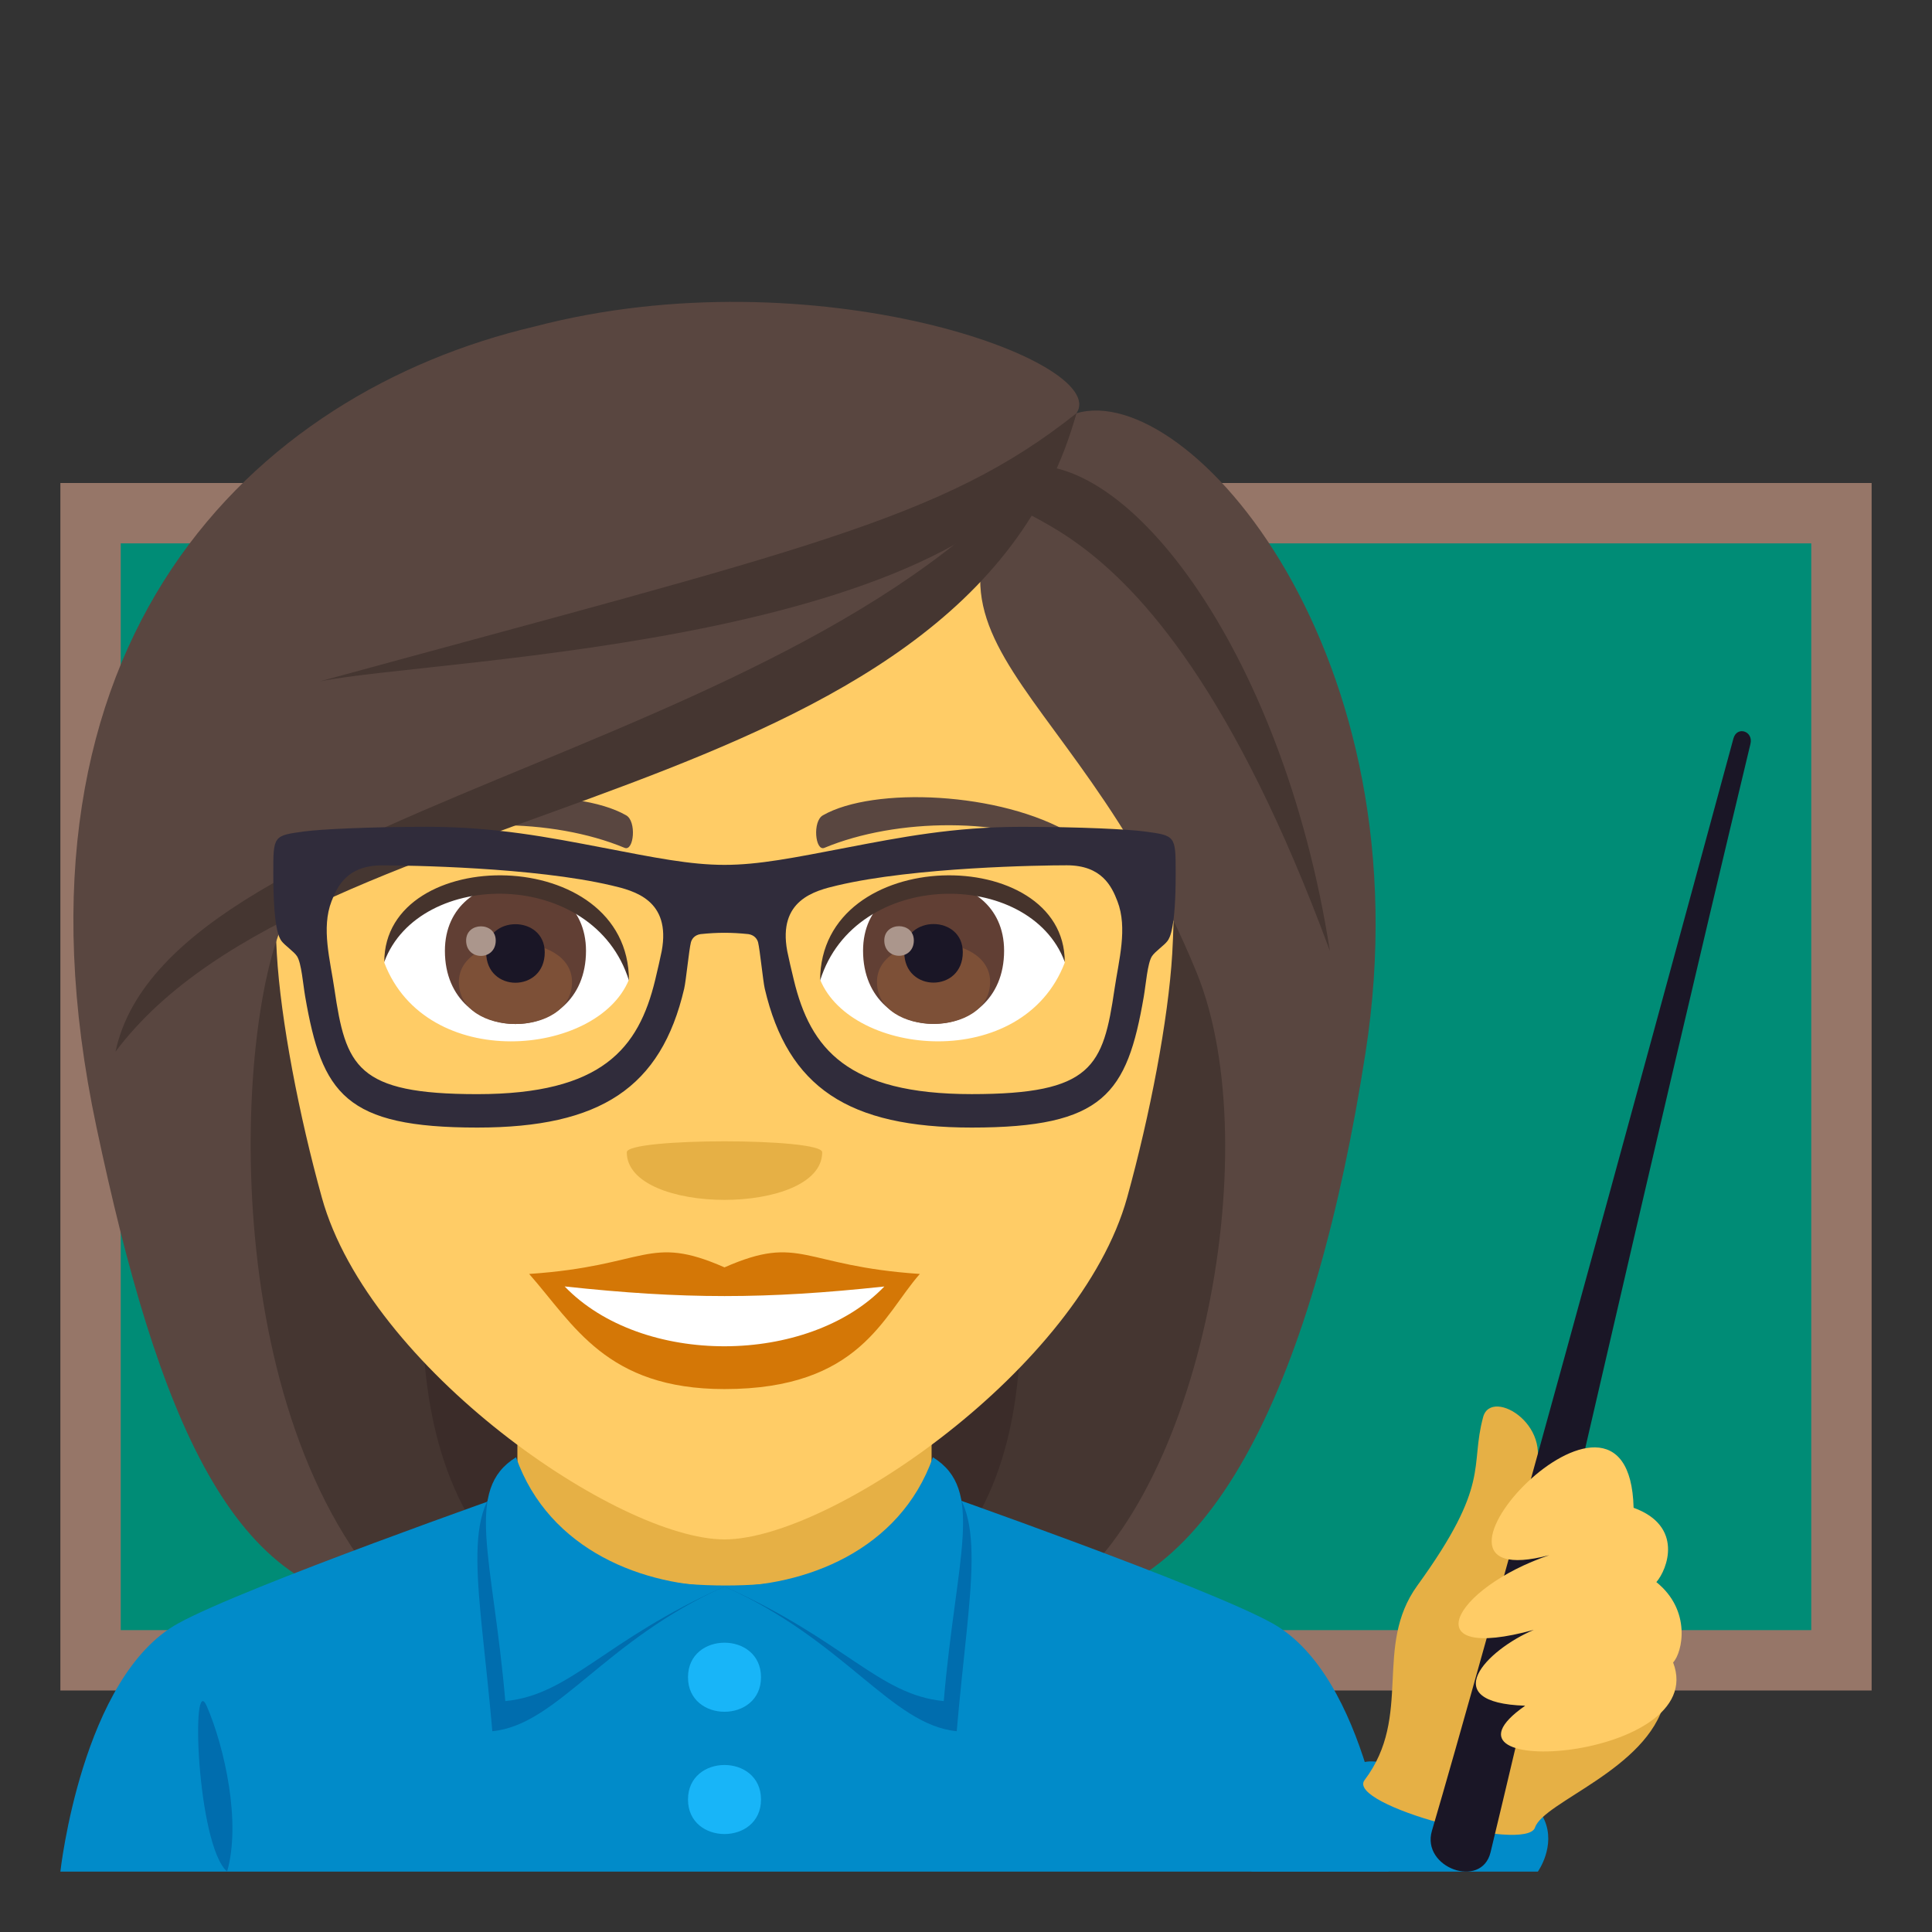 <?xml version="1.0" encoding="utf-8"?>
<!-- Generator: Adobe Illustrator 19.0.0, SVG Export Plug-In . SVG Version: 6.00 Build 0)  -->
<svg version="1.1" id="Layer_1" xmlns="http://www.w3.org/2000/svg" xmlns:xlink="http://www.w3.org/1999/xlink" x="0px" y="0px"
	 width="64px" height="64px" viewBox="0 0 64 64" enable-background="new 0 0 64 64" xml:space="preserve">
<rect x="0" y="0" width="64" height="64" fill="#333333" stroke="none"/>
<rect x="2" y="16" fill="#967668" width="60" height="40"/>
<rect x="4" y="18" fill="#008C76" width="56" height="36"/>
<path fill="#3B2C29" d="M12.385,20.248c-7.83,33.609-7.113,32.889,9.369,32.889C12.633,46.756,30.105,19.791,12.385,20.248z"/>
<path fill="#453631" d="M9.561,19.727c-5.715,25.534-0.785,32.092,3.592,33.41h5.018C6.434,44.866,24.781,19.225,9.561,19.727z"/>
<path fill="#3B2C29" d="M35.422,20.247c7.83,33.609,7.113,32.889-9.369,32.889C34.439,48.014,17.699,19.789,35.422,20.247z"/>
<path fill="#453631" d="M38.244,19.726c8.354,23.231-0.018,32.334-3.592,33.41h-5.016C41.375,45.542,23.027,19.223,38.244,19.726z"
	/>
<path fill="#E6B045" d="M17.139,52.122c0,5.171,13.721,5.171,13.721,0c0-3.156,0-4.777,0-4.777H17.139
	C17.139,47.344,17.139,48.048,17.139,52.122z"/>
<path fill="#FFCC66" d="M24,12.171c-10.434,0-15.459,8.497-14.83,19.422c0.127,2.196,0.738,5.364,1.492,8.079
	C12.226,45.314,20.484,50.995,24,50.995c3.514,0,11.773-5.681,13.338-11.324c0.752-2.714,1.363-5.882,1.494-8.079
	C39.459,20.668,34.436,12.171,24,12.171z"/>
<path fill="#FFFFFF" d="M35.271,31.89c-1.395,3.648-7.066,3.114-8.104,0.56C27.955,28.347,34.506,27.996,35.271,31.89z"/>
<path fill="#FFFFFF" d="M12.73,31.89c1.393,3.648,7.066,3.115,8.105,0.56C20.047,28.347,13.498,27.996,12.73,31.89z"/>
<path fill="#D47706" d="M24,41.983c-2.535-1.115-2.557-0.045-6.471,0.218c1.471,1.668,2.551,3.814,6.469,3.814
	c4.496,0,5.256-2.437,6.473-3.814C26.555,41.937,26.537,40.868,24,41.983z"/>
<path fill="#FFFFFF" d="M18.705,42.615c2.557,2.66,8.066,2.625,10.59,0.002C25.361,43.04,22.641,43.04,18.705,42.615z"/>
<path fill="#594640" d="M35.498,27.624c-2.35-1.401-6.566-1.572-8.236-0.617c-0.354,0.192-0.258,1.205,0.047,1.079
	c2.381-0.992,6.006-1.04,8.24,0.105C35.848,28.341,35.854,27.827,35.498,27.624z"/>
<path fill="#594640" d="M12.502,27.624c2.35-1.401,6.566-1.572,8.238-0.617c0.354,0.192,0.26,1.205-0.049,1.079
	c-2.381-0.992-6.004-1.042-8.238,0.105C12.152,28.341,12.148,27.827,12.502,27.624z"/>
<path fill="#E6B045" d="M27.236,38.17c0,2.104-6.473,2.104-6.473,0C20.764,37.687,27.236,37.687,27.236,38.17z"/>
<path fill="#594640" d="M35.658,13.69c-7.314,7.497-0.332,7.981,3.979,18.52c2.416,5.905,0.023,18.025-4.984,20.927
	c5.551,0,8.932-7.684,10.58-18.253C47.291,21.677,39.375,12.587,35.658,13.69z"/>
<path fill="#594640" d="M17.699,10.819C8.422,13.002-0.227,21.2,3.195,37.335c2.019,9.538,4.51,15.802,9.957,15.802
	C7.08,46.847,7.793,33.581,9.519,30.28c8.801-5.237,23.852-9.204,26.139-16.59C36.82,11.985,26.982,8.386,17.699,10.819z"/>
<path fill="#453631" d="M10.592,22.572c3.924-0.796,22.691-1.171,25.066-8.882C31.223,17.225,26.627,18.188,10.592,22.572z"/>
<path fill="#453631" d="M3.826,34.838c6.584-8.784,28.145-7.814,31.832-21.147C28.498,24.88,5.627,26.394,3.826,34.838z"/>
<path fill="#453631" d="M33.488,15.518c-1.697,2.676,4.205-1.257,10.566,15.983C42.486,21.423,37.109,14.483,33.488,15.518z"/>
<path fill="#613F34" d="M28.59,31.494c0,3.231,4.672,3.231,4.672,0C33.262,28.494,28.59,28.494,28.59,31.494z"/>
<path fill="#7D5037" d="M29.051,32.527c0,1.854,3.748,1.854,3.748,0C32.799,30.808,29.051,30.808,29.051,32.527z"/>
<path fill="#1A1626" d="M29.955,31.544c0,1.342,1.939,1.342,1.939,0C31.895,30.299,29.955,30.299,29.955,31.544z"/>
<path fill="#AB968C" d="M29.293,31.153c0,0.678,0.979,0.678,0.979,0C30.271,30.524,29.293,30.524,29.293,31.153z"/>
<path fill="#613F34" d="M14.738,31.498c0,3.231,4.674,3.231,4.674,0C19.412,28.499,14.738,28.499,14.738,31.498z"/>
<path fill="#7D5037" d="M15.201,32.532c0,1.853,3.748,1.853,3.748,0C18.949,30.812,15.201,30.812,15.201,32.532z"/>
<path fill="#1A1626" d="M16.105,31.549c0,1.341,1.94,1.341,1.94,0C18.045,30.304,16.105,30.304,16.105,31.549z"/>
<path fill="#AB968C" d="M15.441,31.157c0,0.678,0.981,0.678,0.981,0C16.422,30.529,15.441,30.529,15.441,31.157z"/>
<path fill="#45332C" d="M35.271,31.862c0-3.919-8.104-3.919-8.104,0.621C28.324,28.758,34.113,28.758,35.271,31.862z"/>
<path fill="#45332C" d="M12.73,31.862c0-3.919,8.105-3.919,8.105,0.62C19.678,28.757,13.887,28.757,12.73,31.862z"/>
<path fill="#302C3B" d="M37.914,27.543c-0.514-0.07-2.125-0.153-4.078-0.153c-2.24,0-4.027,0.351-5.787,0.688
	C26.301,28.413,25.137,28.65,24,28.65c-1.139,0-2.301-0.237-4.049-0.573c-1.762-0.337-3.549-0.688-5.789-0.688
	c-1.953,0-3.564,0.083-4.078,0.153c-1.031,0.139-1.031,0.139-1.031,1.384c0,1.82,0.191,2.135,0.271,2.245
	c0.109,0.148,0.416,0.351,0.516,0.507c0.147,0.228,0.199,0.931,0.27,1.338c0.557,3.22,1.324,4.336,5.703,4.336
	c4.078,0,6.086-1.325,6.851-4.6c0.059-0.245,0.16-1.291,0.223-1.534c0.025-0.096,0.106-0.241,0.318-0.274
	c0.281-0.03,0.539-0.044,0.795-0.044c0.256,0,0.512,0.014,0.795,0.044c0.211,0.034,0.293,0.179,0.318,0.274
	c0.06,0.243,0.164,1.289,0.221,1.534c0.766,3.274,2.773,4.6,6.854,4.6c4.379,0,5.146-1.116,5.701-4.336
	c0.07-0.407,0.123-1.11,0.27-1.338c0.1-0.156,0.406-0.359,0.516-0.507c0.08-0.109,0.271-0.425,0.271-2.245
	C38.945,27.682,38.945,27.682,37.914,27.543z M21.92,31.506c-0.055,0.263-0.123,0.57-0.217,0.959c-0.549,2.27-1.762,3.78-5.891,3.78
	c-4.002,0-4.357-0.915-4.734-3.481c-0.139-0.957-0.441-2.017-0.096-2.908c0.191-0.495,0.519-1.19,1.678-1.19
	c0.846,0,5.027,0.06,7.602,0.667C21.012,29.508,22.232,29.817,21.92,31.506z M36.92,32.763c-0.377,2.567-0.732,3.481-4.732,3.481
	c-4.131,0-5.344-1.51-5.891-3.78c-0.096-0.39-0.164-0.696-0.219-0.959c-0.313-1.689,0.908-1.997,1.66-2.174
	c2.572-0.607,6.754-0.667,7.6-0.667c1.158,0,1.488,0.695,1.678,1.19C37.361,30.746,37.061,31.806,36.92,32.763z"/>
<path fill="#018BC9" d="M5.904,53.776c2.197-1.213,11.33-4.417,11.33-4.417c0,4.217,13.604,4.217,13.604,0
	c0,0,9.123,3.196,11.31,4.414C45.328,55.538,46,62,46,62H2C2,62,2.709,55.532,5.904,53.776"/>
<path fill="#006DAE" d="M7.523,62c0.469-1.63-0.082-4.107-0.668-5.469C6.313,55.259,6.518,61.104,7.523,62"/>
<path fill="#006DAE" d="M24,52.556c-2.643,0-5.969-0.592-7.07-3.701c-1.733,1.069-1.035,3.701-0.621,8.494
	C18.473,57.138,20.004,54.345,24,52.556z"/>
<path fill="#018BC9" d="M24,52.556c-2.643,0-5.807-1.171-6.906-4.282c-1.73,1.07-0.77,3.285-0.355,8.077
	C18.902,56.141,20.004,54.345,24,52.556z"/>
<path fill="#006DAE" d="M24.002,52.556c2.641,0,5.969-0.592,7.068-3.701c1.732,1.069,1.033,3.701,0.623,8.494
	C29.527,57.138,27.998,54.345,24.002,52.556z"/>
<path fill="#018BC9" d="M24.002,52.556c2.641,0,5.803-1.171,6.902-4.282c1.734,1.07,0.769,3.285,0.359,8.077
	C29.098,56.141,27.998,54.345,24.002,52.556z"/>
<path fill="#18B5F8" d="M22.791,55.56c0,1.526,2.418,1.526,2.418,0C25.209,54.035,22.791,54.035,22.791,55.56z"/>
<path fill="#18B5F8" d="M22.791,59.612c0,1.524,2.418,1.524,2.418,0C25.209,58.086,22.791,58.086,22.791,59.612z"/>
<path fill="#018BC9" d="M50.943,62h-9.494c0,0,2.467-3.709,4-3.651C53.352,58.647,50.943,62,50.943,62z"/>
<path fill="#E6B045" d="M49.131,46.942c0.275-1.021,2.531,0.359,1.584,2.049c-0.383,0.682,4.74,6.136,4.424,7.381
	c-0.566,2.241-4.002,3.311-4.289,4.166c-0.287,0.855-6.27-0.745-5.647-1.57c1.611-2.135,0.281-4.418,1.75-6.447
	C49.408,49.132,48.678,48.614,49.131,46.942z"/>
<path fill="#1A1626" d="M57.986,24.641c0.102-0.425-0.449-0.601-0.564-0.177c-3.199,11.794-8.326,30.554-9.988,36.185
	c-0.359,1.221,1.644,1.945,1.943,0.709C51.525,52.453,54.242,40.248,57.986,24.641z"/>
<path fill="#FFCC66" d="M54.115,49.947c1.67,0.606,1.117,2.049,0.754,2.462c1.168,0.94,0.869,2.323,0.555,2.663
	c1.248,3.254-8.498,3.936-4.9,1.432c-2.969-0.096-1.285-1.849,0.289-2.514c-4.01,1.105-2.705-1.378,0.508-2.473
	C45.813,52.966,53.971,44.141,54.115,49.947z"/>
</svg>
